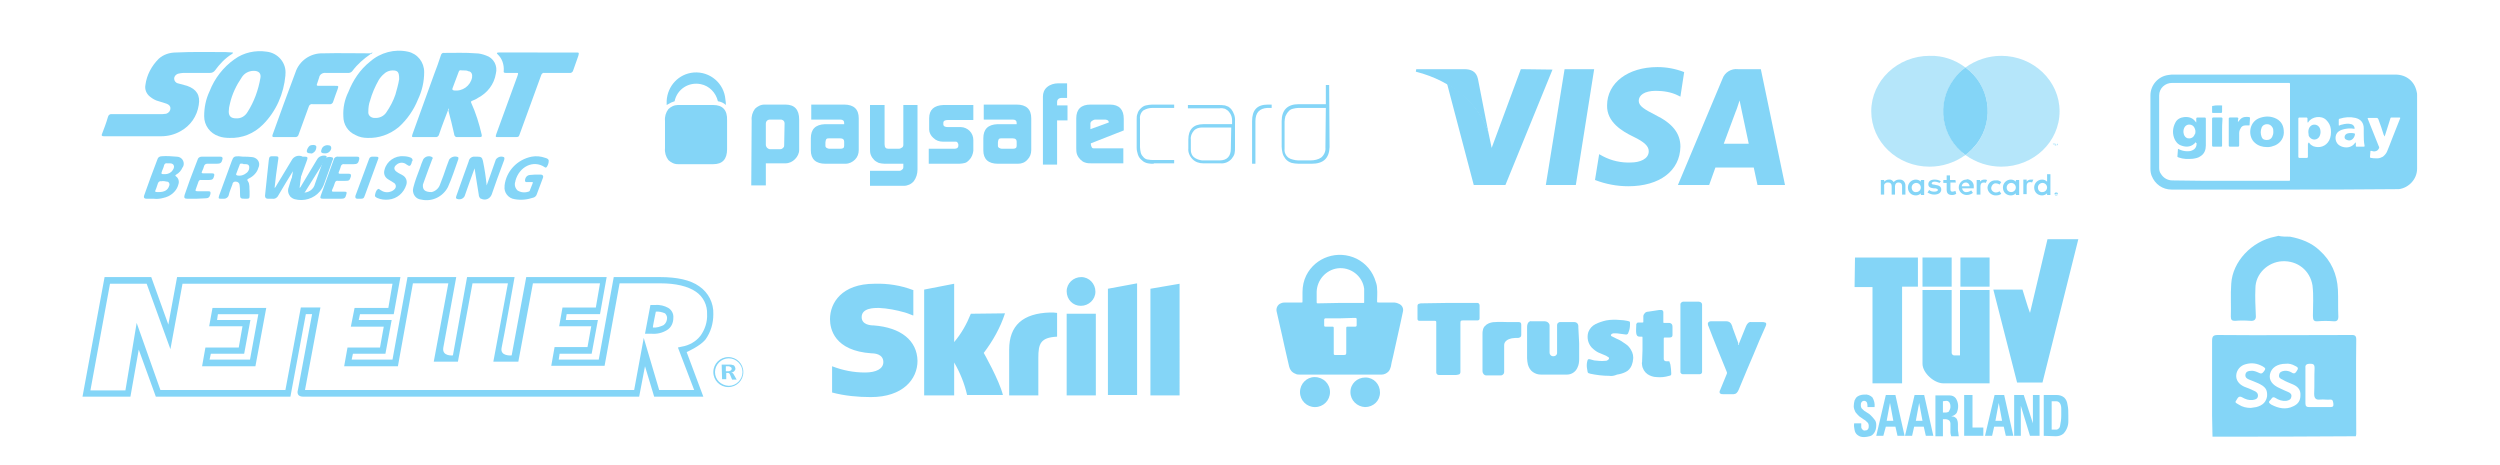 <?xml version="1.0" encoding="utf-8"?>
<!-- Generator: Adobe Illustrator 24.0.0, SVG Export Plug-In . SVG Version: 6.00 Build 0)  -->
<svg version="1.1" id="Providers" xmlns="http://www.w3.org/2000/svg" xmlns:xlink="http://www.w3.org/1999/xlink" x="0px" y="0px"
	 viewBox="0 0 600 111.6" style="enable-background:new 0 0 600 111.6;" xml:space="preserve">
<style type="text/css">
	.st0{fill:#84D5F7;}
	.st1{opacity:0.6;}
	.st2{fill-rule:evenodd;clip-rule:evenodd;fill:#84D5F7;}
</style>
<title>payment_de</title>
<g>
	<g id="g4158">
		<polygon id="polygon9" class="st0" points="378.2,44.4 371,44.4 375.5,16.6 382.6,16.6 		"/>
		<path id="path11" class="st0" d="M404.2,17.3c-2.1-0.8-4.2-1.2-6.4-1.2c-7.1,0-12.1,3.8-12.1,9.2c-0.1,4,3.6,6.2,6.3,7.5
			s3.7,2.3,3.7,3.5c0,1.9-2.2,2.7-4.3,2.7c-2.3,0.1-4.6-0.4-6.7-1.5l-0.9-0.5l-1,6.2c2.6,1,5.3,1.5,8,1.5c7.5,0,12.4-3.7,12.5-9.5
			c0-3.2-1.9-5.6-6-7.6c-2.5-1.3-4-2.1-4-3.4s1.3-2.4,4.1-2.4c1.8,0,3.7,0.3,5.3,1.1l0.6,0.3L404.2,17.3L404.2,17.3z"/>
		<path id="path13" class="st0" d="M413.7,34.5l2.9-7.8c0,0.1,0.6-1.6,0.9-2.6l0.5,2.4c0,0,1.4,6.6,1.7,8H413.7z M422.6,16.6h-5.5
			c-1.6-0.2-3.2,0.8-3.7,2.3l-10.7,25.5h7.5c0,0,1.2-3.4,1.5-4.2h9.2c0.2,1,0.9,4.2,0.9,4.2h6.6L422.6,16.6L422.6,16.6z"/>
		<path id="path15" class="st0" d="M365,16.6l-7,18.9l-0.8-3.8c-1.3-4.4-5.4-9.3-9.9-11.6l6.4,24.3h7.6l11.3-27.7L365,16.6z"/>
		<path id="path17" class="st0" d="M351.4,16.6h-11.5l-0.1,0.6c9,2.3,15,7.9,17.4,14.5l-2.5-12.8C354.3,17.1,353,16.6,351.4,16.6z"
			/>
	</g>
	<path class="st0" d="M55.9,12.6c0,0.2-0.2,0.4-0.3,0.4c-1.6,1-2.9,2.4-4,3.9c-0.3,0.4-0.7,0.6-1.2,0.6c-2.2,0-4.3,0-6.4,0
		c-0.4,0-0.8,0.1-1.3,0.2c-0.5,0.2-0.9,0.6-0.9,1.2c0,0.5,0.4,1,0.9,1.1c0.7,0.2,1.4,0.4,2.2,0.6c2.3,0.8,3.2,2.3,2.8,4.6
		c-0.4,2.7-2,5-4.4,6.3c-1.4,0.8-3,1.2-4.6,1.2c-4.6,0-9.2,0-13.8,0c-0.5,0-0.6-0.2-0.4-0.6c0.5-1.3,1-2.6,1.4-4
		c0.1-0.5,0.5-0.8,1-0.7c3.8,0,7.5,0,11.3,0c0.6,0,1.1,0,1.7-0.1c0.6-0.2,1-0.7,1-1.3c0-0.6-0.4-0.9-0.9-1.1s-1.3-0.4-1.9-0.6
		c-0.8-0.2-1.5-0.6-2.1-1.1c-0.9-0.7-1.3-1.8-1.1-2.8c0.3-2.4,1.5-4.6,3.2-6.3c1.1-1,2.6-1.5,4.1-1.5c4-0.2,8-0.1,11.9-0.1
		L55.9,12.6z"/>
	<path class="st0" d="M107.7,26c-0.8,2.1-1.6,4.1-2.3,6.2c-0.1,0.5-0.5,0.8-1,0.7l0,0c-1.6,0-3.2,0-4.9,0c-0.7,0-0.7,0-0.5-0.7
		c1.7-4.8,3.5-9.6,5.2-14.4c0.6-1.5,1.1-3,1.6-4.5c0.1-0.4,0.4-0.7,0.8-0.6c2.5,0,5.1-0.1,7.6,0.1c0.8,0,1.6,0.2,2.4,0.5
		c1.9,0.6,2.9,2.5,2.4,4.4c-0.4,2.5-2,4.6-4.3,5.8c-0.4,0.3-0.9,0.5-1.4,0.7c-0.3,0.1-0.3,0.3-0.2,0.5c1.1,2.4,1.9,5,2.5,7.6
		c0.1,0.5,0,0.6-0.5,0.6c-1.8,0-3.6,0-5.3,0c-0.4,0.1-0.7-0.2-0.8-0.6c0,0,0,0,0-0.1c-0.4-1.9-0.9-3.8-1.4-5.7
		C107.8,26.3,107.8,26.2,107.7,26z M111.2,16.9c-0.3,0.1-0.9-0.3-1.1,0.3c-0.5,1.3-1,2.6-1.5,4c-0.1,0.3,0,0.4,0.3,0.5
		c2.1,0.3,4-1.1,4.4-3.1c0-0.1,0-0.1,0-0.2c0.1-0.6-0.2-1.2-0.8-1.3c0,0,0,0-0.1,0C112.1,16.9,111.7,16.9,111.2,16.9L111.2,16.9z"/>
	<path class="st0" d="M55.1,33.1c-0.9,0-1.8-0.1-2.6-0.4C50.4,32,49,30.1,49,27.9c0-2.1,0.4-4.1,1.3-6c1.2-3.1,3.3-5.8,6-7.7
		c2.2-1.6,5-2.2,7.7-1.8c2.7,0.3,4.8,2.7,4.5,5.5c0,0.1,0,0.1,0,0.2c-0.4,4.4-2.2,8.6-5.4,11.8C60.9,32.1,58.1,33.2,55.1,33.1z
		 M60.9,17c-1.2,0-2.3,0.6-2.9,1.6c-1.3,1.9-2.3,4-2.8,6.2c-0.2,0.7-0.3,1.4-0.3,2c0,1.1,0.6,1.6,1.7,1.6c1.2,0.1,2.2-0.5,2.8-1.5
		c1.6-2.5,2.6-5.3,3.1-8.2C62.7,17.6,62.1,17,60.9,17z"/>
	<path class="st0" d="M88.2,33.1c-1,0-2-0.2-2.9-0.7c-1.8-0.8-2.9-2.5-2.9-4.5c-0.1-2,0.3-4,1.2-5.8c1.1-2.8,2.8-5.4,5.2-7.3
		c2.5-2.2,5.9-3.1,9.1-2.4c2.3,0.5,3.9,2.5,3.9,4.9c0,2.3-0.5,4.5-1.5,6.6c-1,2.5-2.6,4.8-4.6,6.6C93.5,32.3,90.9,33.2,88.2,33.1z
		 M95.8,19c0-1.7-0.3-2.1-1.6-2.1c-0.7,0-1.5,0.3-2,0.8c-0.5,0.4-1,1-1.3,1.5c-0.9,1.6-1.6,3.2-2.1,5c-0.3,0.8-0.4,1.7-0.4,2.6
		c-0.1,0.8,0.5,1.4,1.3,1.5c0.1,0,0.1,0,0.2,0c1.1,0.1,2.2-0.4,2.8-1.3c0.9-1.3,1.7-2.8,2.2-4.3C95.2,21.6,95.6,20.3,95.8,19z"/>
	<path class="st0" d="M89.4,12.6c-0.1,0.3-0.3,0.3-0.5,0.4c-1.6,1.1-3.1,2.4-4.3,4c-0.2,0.3-0.6,0.5-0.9,0.5c-1.8,0-3.7,0-5.5,0
		c-0.8-0.1-1.5,0.4-1.6,1.1l0,0l-0.5,1.5c-0.2,0.4,0,0.5,0.3,0.5c1.3,0,2.7,0,4,0c0.9,0,0.9,0,0.6,0.9s-0.7,1.8-1,2.8
		c-0.1,0.5-0.5,0.8-1,0.7c-1.3,0-2.7,0-4,0c-0.4-0.1-0.8,0.2-0.9,0.6c-0.8,2.2-1.6,4.4-2.4,6.6c-0.1,0.5-0.5,0.8-1,0.7
		c-1.6,0-3.3,0-4.9,0c-0.4,0-0.5-0.1-0.4-0.5c1.8-5,3.6-10,5.5-15c0.9-2.8,3.6-4.7,6.6-4.6c3.8-0.1,7.7,0,11.5,0
		C89.2,12.6,89.3,12.6,89.4,12.6z"/>
	<path class="st0" d="M129,12.6h9.2c0.8,0,0.8,0,0.6,0.8c-0.4,1.1-0.8,2.2-1.2,3.4c-0.1,0.5-0.5,0.8-1,0.7c-1.9,0-3.9,0-5.9,0
		c-0.4-0.1-0.7,0.2-0.8,0.5c-1.7,4.7-3.4,9.3-5.1,14c-0.3,0.9-0.3,0.9-1.3,0.9h-3.9c-0.7,0-0.7,0-0.5-0.7c1.7-4.7,3.4-9.3,5.1-14
		c0.2-0.7,0.3-0.7-0.4-0.7s-1.6,0-2.4,0c-0.4,0-0.6-0.1-0.5-0.5c0.1-1.5-0.4-3-1.5-4c-0.1-0.1-0.2-0.2-0.1-0.3s0.3-0.1,0.4-0.1
		L129,12.6L129,12.6z"/>
	<path class="st0" d="M70.3,41.1l-1.6,2.6c-0.6,1.1-1.3,2.1-1.9,3.2c-0.2,0.5-0.8,0.9-1.4,0.8c-0.4,0-0.7,0-1.1,0
		c-0.4,0-0.7-0.2-0.7-0.7l0.6-5.7c0.1-0.9,0.2-1.8,0.3-2.8s0.3-1,1.1-1c1.4,0,1.3,0,1.1,1.3c-0.3,2.1-0.6,4.2-0.8,6.3
		c0.2-0.1,0.3-0.3,0.4-0.5l3.8-6.3c0.5-0.8,1.5-1.1,2.3-0.8c0.3,0.1,0.3,0.4,0.3,0.7c-0.1,1.2-0.3,2.4-0.4,3.6S72,44,71.9,45.1
		c0.2-0.1,0.3-0.3,0.4-0.5l3.9-6.5c0.4-0.6,1.3-0.9,2-0.7c0.3,0.1,0.2,0.3,0.1,0.5c-0.3,0.5-0.5,0.9-0.8,1.3c-1.5,2.4-3,4.8-4.5,7.2
		c-0.4,0.7-1.1,1.1-1.9,1c-1.3-0.1-1.6,0.1-1.4-1.4C69.9,44.7,70,43,70.3,41.1z"/>
	<path class="st0" d="M113.9,40.4l-1.2,3.3c-0.4,1.1-0.8,2.3-1.2,3.4c-0.4,0.7-1.2,0.9-1.9,0.6c-0.3-0.2-0.1-0.4-0.1-0.6l1.7-4.8
		c0.4-1.2,0.9-2.4,1.3-3.6c0.1-0.7,0.8-1.2,1.5-1.1h0.6c0.9,0,1.1,0.2,1.3,1c0.4,1.9,0.7,3.9,0.9,5.9c0.6-1.6,1.1-3.1,1.6-4.5
		c0.2-0.6,0.4-1.2,0.6-1.7c0.4-0.6,1.2-0.9,1.9-0.6c0.3,0.2,0.1,0.5,0.1,0.7c-0.6,1.5-1.1,3.1-1.7,4.6c-0.4,1.2-0.9,2.5-1.3,3.7
		c-0.4,1-1.5,1.5-2.5,1h-0.1c-0.3-0.2-0.5-0.6-0.5-1C114.6,44.6,114.2,42.6,113.9,40.4z"/>
	<path class="st0" d="M36.9,47.7c-0.7,0-1.2,0-1.7,0s-0.8-0.2-0.6-0.8c1-2.9,2.1-5.8,3.2-8.7c0.1-0.4,0.5-0.7,1-0.7
		c1.2-0.1,2.4,0,3.6,0.1c0.9,0,1.7,0.7,1.7,1.7c0,0.3-0.1,0.7-0.3,0.9c-0.3,0.7-0.8,1.3-1.5,1.7c-0.2,0.1-0.3,0.2-0.1,0.4
		c0.6,0.4,0.9,1.2,0.6,2c-0.3,1.2-1.2,2.2-2.4,2.8c-0.4,0.2-0.8,0.3-1.2,0.4C38.5,47.7,37.7,47.8,36.9,47.7z M38.1,46.1
		c1.4,0,2.2-0.5,2.5-1.5c0.2-0.4,0-0.9-0.4-1h-0.1c-0.5-0.1-0.9-0.2-1.4-0.1c-0.4-0.1-0.7,0.2-0.8,0.5c-0.1,0.4-0.3,0.8-0.4,1.2
		C37.1,46.1,37.1,46.1,38.1,46.1z M39.6,41.8c0.7,0,1.4-0.3,1.8-0.9c0.2-0.3,0.5-0.7,0.3-1.2s-0.7-0.5-1.1-0.5h-0.5
		c-0.3-0.1-0.6,0.1-0.7,0.4l0,0c-0.1,0.5-0.3,0.9-0.5,1.4C38.6,41.8,38.7,41.8,39.6,41.8z"/>
	<path class="st0" d="M128.4,41.9c0.5,0,1,0,1.4,0c0.4,0,0.7,0.3,0.5,0.8c-0.5,1.3-1,2.7-1.5,4c-0.1,0.3-0.4,0.6-0.7,0.7
		c-1.5,0.5-3,0.7-4.6,0.4c-1.5-0.2-2.6-1.6-2.4-3.1c0-0.1,0-0.1,0-0.2c0.4-3.4,3-6.2,6.5-6.9c1.1-0.2,2.2-0.1,3.3,0.3
		c0.4,0.1,0.8,0.3,0.8,0.7c0,0.5-0.2,1.1-0.5,1.5c-0.2,0.2-0.4,0.1-0.5,0c-2.7-1.8-6.1-0.1-7,3.3v0.1c-0.3,0.8-0.1,1.6,0.5,2.2
		c0.8,0.5,1.7,0.6,2.6,0.3c0.2,0,0.4-0.2,0.4-0.4c0.2-0.5,0.4-1,0.6-1.5s0-0.4-0.3-0.4s-0.7,0-1.1,0c-0.2,0-0.3,0-0.4-0.3
		c0-0.7,0.4-1.3,1.1-1.4L128.4,41.9z"/>
	<path class="st0" d="M58.3,37.6c0.7,0,1.5,0,2.2,0.1c1,0.1,1.8,0.9,1.7,1.9c0,0.2-0.1,0.5-0.2,0.7c-0.3,1.1-1.2,2-2.2,2.5
		c-0.4,0.2-0.6,0.3-0.3,0.7c0.5,0.7,0.3,1.6,0.4,2.4c0,0.3,0,0.7,0,1c0,0.7-0.1,0.8-0.8,0.8c-1.5,0-1.5,0-1.5-1.5
		c0-0.6,0-1.2-0.1-1.8c0-0.4-0.4-0.8-0.8-0.8c-0.4-0.1-0.8,0.1-0.9,0.5c0,0,0,0,0,0.1c-0.3,0.9-0.7,1.7-0.9,2.6
		c-0.1,0.5-0.6,0.9-1.1,0.9h-0.1h-0.6c-0.7,0-0.7-0.1-0.5-0.8l3-8.2c0.4-1.1,0.6-1.2,1.7-1.2L58.3,37.6z M58.3,39.3
		c-0.3,0-0.7-0.2-0.8,0.3c-0.3,0.7-0.5,1.4-0.8,2.1c-0.1,0.2,0,0.3,0.2,0.4c0.9,0.2,1.7-0.1,2.4-0.7c0.4-0.4,0.6-0.9,0.5-1.5
		c-0.2-0.6-0.8-0.5-1.3-0.5L58.3,39.3z"/>
	<path class="st0" d="M72.9,37.6h0.3c0.6,0,0.7,0.2,0.5,0.8c-0.6,1.6-1.2,3.3-1.8,4.9c-0.3,0.6-0.4,1.2-0.4,1.8
		c-0.1,0.5,0.3,1,0.9,1.1h0.1c1.4,0.2,2.8-0.7,3.1-2.1c0.5-1.3,0.9-2.6,1.4-3.9c0.2-0.6,0.4-1.2,0.7-1.8c0.4-0.7,1.3-0.9,2.1-0.6
		c0.3,0.2,0.1,0.5,0,0.7c-0.7,1.9-1.3,3.8-2,5.6c-0.2,0.6-0.6,1.3-1,1.8c-1.5,1.8-3.9,2.5-6.1,1.9c-1.1-0.3-1.8-1.5-1.5-2.6
		c0-0.1,0.1-0.2,0.1-0.3c0.4-1.5,1-2.9,1.5-4.3c0.2-0.6,0.5-1.3,0.7-1.9C71.8,37.6,71.9,37.6,72.9,37.6z"/>
	<path class="st0" d="M103.6,46.1c0.9-0.2,1.7-0.9,2-1.8c0.6-1.5,1.1-2.9,1.6-4.4c0.2-0.5,0.4-1.1,0.6-1.6c0.5-0.7,1.4-0.9,2.1-0.6
		c0.2,0.1,0.1,0.3,0.1,0.5c-0.8,2.2-1.5,4.5-2.5,6.7c-1.2,2.3-3.8,3.6-6.4,3c-1.2-0.1-2-1.1-2-2.3c0-0.2,0.1-0.4,0.1-0.6
		c0.4-1.6,1-3.1,1.6-4.7c0.2-0.7,0.5-1.4,0.8-2.1c0.5-0.7,1.4-0.9,2.1-0.5c0.3,0.2,0.1,0.4,0,0.6c-0.6,1.5-1.1,3-1.7,4.6
		c-0.2,0.5-0.3,0.9-0.5,1.4C101.4,45.5,101.9,46.1,103.6,46.1z"/>
	<path class="st0" d="M79.9,47.7c-0.8,0-1.5,0-2.3,0s-0.8-0.2-0.6-0.8c1-2.9,2.1-5.7,3.1-8.6c0.1-0.5,0.6-0.8,1.1-0.7h4.5
		c0.5,0,0.6,0.2,0.5,0.7c-0.2,0.9-0.5,1.1-1.3,1.1s-1.6,0-2.3,0c-0.4-0.1-0.7,0.2-0.8,0.5c-0.1,0.5-0.3,0.9-0.5,1.4
		c-0.1,0.3,0,0.4,0.3,0.4h2.1c0.5,0,0.6,0.2,0.5,0.7c-0.3,0.9-0.4,1-1.3,1c-0.6,0-1.2,0-1.8,0c-0.3-0.1-0.6,0.1-0.7,0.4
		c-0.2,0.6-0.4,1.2-0.7,1.8c-0.1,0.3,0,0.4,0.3,0.4h2.6c0.6,0,0.7,0.1,0.5,0.7c-0.2,0.8-0.4,1-1.3,1L79.9,47.7z"/>
	<path class="st0" d="M47.1,47.7H45c-0.7,0-0.9-0.2-0.7-0.9c0.8-2.4,1.7-4.8,2.6-7.1c0.2-0.4,0.3-0.9,0.5-1.3c0.1-0.5,0.5-0.8,1-0.8
		h4.5c0.4,0,0.6,0.2,0.5,0.6c-0.2,0.9-0.5,1.1-1.4,1.1h-2.3c-0.3,0-0.6,0.2-0.7,0.5c-0.1,0.4-0.3,0.9-0.5,1.3s-0.1,0.5,0.3,0.5
		c0.7,0,1.4,0,2.1,0c0.5,0,0.6,0.2,0.5,0.6c-0.2,0.8-0.4,1-1.3,1c-0.6,0-1.2,0-1.8,0c-0.3-0.1-0.6,0.1-0.7,0.5
		c-0.2,0.6-0.4,1.2-0.6,1.7c-0.2,0.4,0,0.5,0.4,0.5c0.9,0,1.7,0,2.6,0c0.5,0,0.6,0.2,0.5,0.7c-0.2,0.8-0.5,1-1.3,1L47.1,47.7z"/>
	<path class="st0" d="M96.9,37.5c0.5,0,1.1,0.1,1.6,0.3c0.3,0.1,0.6,0.4,0.5,0.8c0,0,0,0.1-0.1,0.1c-0.1,0.1-0.1,0.3-0.1,0.4
		c-0.3,0.8-0.5,0.9-1.2,0.4c-0.7-0.6-1.7-0.6-2.4,0c-0.8,0.6-0.7,1.3,0.1,1.8c0.4,0.3,0.9,0.5,1.4,0.8c0.8,0.5,1.1,1.4,0.8,2.3
		c-0.6,1.9-2.2,3.3-4.2,3.5c-0.9,0.1-1.9,0-2.8-0.4c-0.3-0.2-0.6-0.3-0.5-0.7s0.2-1.1,0.7-1.4c0.2-0.2,0.4,0.1,0.6,0.2
		c0.7,0.5,1.6,0.7,2.4,0.4c0.4-0.1,0.7-0.3,1-0.6c0.4-0.4,0.4-1,0-1.4c-0.1-0.1-0.2-0.1-0.3-0.2c-0.4-0.3-0.9-0.5-1.3-0.8
		c-0.8-0.5-1.1-1.4-0.8-2.3C92.8,38.7,94.8,37.3,96.9,37.5z"/>
	<path class="st0" d="M86.2,47.7h-0.4c-0.4,0-0.6-0.2-0.5-0.7c1.1-3,2.2-5.9,3.3-8.9c0.1-0.3,0.4-0.5,0.7-0.5c0.2,0,0.5,0,0.7,0
		c0.9,0,1,0.1,0.6,1c-1,2.8-2,5.5-3,8.2C87.3,47.7,87.2,47.7,86.2,47.7z"/>
	<path class="st0" d="M77.9,36.8c-0.8,0-1-0.3-0.7-1c0.2-0.7,1-1.1,1.8-0.9c0.3,0,0.5,0.3,0.5,0.6v0.1
		C79.4,36.3,78.7,36.9,77.9,36.8L77.9,36.8z"/>
	<path class="st0" d="M74.5,36.8c-0.9,0-1.1-0.4-0.6-1.3c0.1-0.2,0.3-0.4,0.4-0.5c0.5-0.3,1.4-0.3,1.6,0.1c0.1,0.6-0.2,1.3-0.8,1.6
		C75,36.8,74.8,36.9,74.5,36.8z"/>
	<path class="st0" d="M493.4,46.5L493.4,46.5L493.4,46.5l0.1,0.1l0,0l0,0L493.4,46.5L493.4,46.5z M493.5,46.4h0.1v0.1c0,0,0,0,0,0.1
		h-0.1l0.1,0.1h-0.1l-0.1-0.1l0,0v0.1h-0.1v-0.3L493.5,46.4z M493.5,46.9h0.1h0.1l0.1-0.1v-0.1v-0.1c0,0,0-0.1-0.1-0.1l-0.1-0.1
		h-0.1h-0.1c0,0-0.1,0-0.1,0.1c0,0,0,0-0.1,0.1v0.1v0.1c0,0,0,0.1,0.1,0.1h0.1C493.4,46.9,493.4,46.9,493.5,46.9 M493.5,46.2
		c0,0,0.1,0,0.2,0l0.1,0.1l0.1,0.1v0.1v0.1c0,0,0,0.1-0.1,0.1l-0.1,0.1h-0.2h-0.2l-0.1-0.1l-0.1-0.1v-0.1v-0.1c0,0,0-0.1,0.1-0.1
		l0.1-0.1C493.4,46.2,493.4,46.2,493.5,46.2 M458.8,45c0-0.6,0.5-1.1,1.1-1.1s1.1,0.5,1.1,1.1s-0.5,1.1-1.1,1.1
		C459.3,46.2,458.8,45.7,458.8,45C458.8,45.1,458.8,45,458.8,45 M461.8,45v-1.8H461v0.4c-0.3-0.3-0.7-0.5-1.2-0.5
		c-1,0-1.9,0.8-1.9,1.9s0.8,1.9,1.9,1.9c0.5,0,0.9-0.2,1.2-0.5v0.4h0.8V45z M489.1,45c0-0.6,0.5-1.1,1.1-1.1s1.1,0.5,1.1,1.1
		s-0.5,1.1-1.1,1.1C489.6,46.2,489.1,45.7,489.1,45C489.1,45.1,489.1,45,489.1,45 M492.1,45v-3.2h-0.8v1.8c-0.3-0.3-0.7-0.5-1.2-0.5
		c-1,0-1.9,0.8-1.9,1.9s0.8,1.9,1.9,1.9c0.4,0,0.9-0.2,1.2-0.5v0.4h0.8V45z M471.8,43.8c0.5,0,0.9,0.4,0.9,0.9l0,0h-1.9
		C470.9,44.1,471.3,43.8,471.8,43.8C471.9,43.8,471.9,43.8,471.8,43.8 M471.9,43.1c-1,0-1.8,0.9-1.8,1.9s0.9,1.8,1.9,1.8l0,0
		c0.6,0,1.1-0.2,1.5-0.5l-0.4-0.6c-0.3,0.2-0.7,0.4-1.1,0.4c-0.5,0.1-1-0.3-1.1-0.9h2.8c0-0.1,0-0.2,0-0.3c0.1-1-0.6-1.8-1.6-1.9
		C472,43.1,471.9,43.1,471.9,43.1 M481.6,45c0-0.6,0.5-1.1,1.1-1.1s1.1,0.5,1.1,1.1s-0.5,1.1-1.1,1.1S481.6,45.7,481.6,45L481.6,45
		 M484.6,45v-1.8h-0.8v0.4c-0.3-0.3-0.7-0.5-1.2-0.5c-1,0-1.9,0.8-1.9,1.9s0.8,1.9,1.9,1.9c0.5,0,0.9-0.2,1.2-0.5v0.4h0.8V45z
		 M477,45c0,1,0.8,1.8,1.8,1.9c0.1,0,0.1,0,0.2,0c0.5,0,1-0.1,1.3-0.4l-0.4-0.6c-0.3,0.2-0.6,0.3-1,0.3c-0.6-0.1-1.1-0.6-1-1.2
		c0.1-0.5,0.5-1,1-1c0.4,0,0.7,0.1,1,0.3l0.4-0.6c-0.4-0.3-0.8-0.5-1.3-0.4C478,43.2,477.1,43.9,477,45C477,44.9,477,44.9,477,45
		 M487.4,43.1c-0.4,0-0.8,0.2-1,0.5v-0.5h-0.8v3.5h0.8v-2c0-0.6,0.3-0.9,0.8-0.9c0.2,0,0.3,0,0.5,0.1l0.3-0.7
		C487.8,43.1,487.6,43.1,487.4,43.1 M465.8,43.5c-0.5-0.3-1-0.4-1.5-0.4c-0.9,0-1.5,0.4-1.5,1.1s0.5,0.9,1.3,1h0.4
		c0.4,0.1,0.6,0.2,0.6,0.4s-0.3,0.4-0.9,0.4c-0.4,0-0.9-0.1-1.2-0.4l-0.4,0.6c0.5,0.3,1,0.5,1.6,0.5c1.1,0,1.7-0.5,1.7-1.2
		s-0.5-1-1.3-1.1l-0.4-0.1c-0.4,0-0.6-0.1-0.6-0.3s0.3-0.4,0.7-0.4c0.4,0,0.8,0.1,1.2,0.3L465.8,43.5z M476.2,43.1
		c-0.4,0-0.8,0.2-1,0.5v-0.4h-0.8v3.5h0.9v-2c0-0.6,0.3-0.9,0.8-0.9c0.2,0,0.3,0,0.5,0.1l0.3-0.7C476.7,43.1,476.5,43.1,476.2,43.1
		 M469.3,43.2H468v-1.1h-0.8v1.1h-0.8v0.7h0.8v1.6c0,0.8,0.3,1.3,1.3,1.3c0.4,0,0.7-0.1,1-0.3l-0.2-0.7c-0.2,0.1-0.5,0.2-0.7,0.2
		c-0.4,0-0.5-0.2-0.5-0.6v-1.6h1.3L469.3,43.2L469.3,43.2z M457.3,46.7v-2.2c0-0.7-0.5-1.4-1.3-1.4c-0.1,0-0.1,0-0.2,0
		c-0.5,0-1,0.2-1.3,0.6c-0.3-0.4-0.7-0.7-1.2-0.6c-0.4,0-0.8,0.2-1.1,0.5v-0.4h-0.8v3.5h0.8v-2c-0.1-0.5,0.3-0.9,0.8-0.9
		c0.1,0,0.1,0,0.2,0c0.5,0,0.8,0.3,0.8,0.9v2h0.8v-2c0-0.5,0.3-0.9,0.8-0.9h0.1c0.5,0,0.8,0.3,0.8,0.9v2L457.3,46.7z"/>
	<path class="st0" d="M493.9,35v-0.5h-0.1l-0.2,0.4l-0.2-0.4h-0.1V35h0.1v-0.4l0.2,0.3h0.1l0.2-0.3V35L493.9,35z M493,35v-0.4h0.2
		v-0.1h-0.5v0.1h0.2L493,35L493,35z"/>
	<g class="st1">
		<path class="st0" d="M466.4,26.7c0-4.1,2-8,5.3-10.5c-2.5-1.9-5.5-2.9-8.6-2.8c-7.7,0-14,6-14,13.3s6.2,13.3,14,13.3
			c3.1,0,6.1-1,8.6-2.8C468.4,34.7,466.4,30.8,466.4,26.7"/>
	</g>
	<g class="st1">
		<path class="st0" d="M494.3,26.7c0,7.4-6.3,13.3-14,13.3c-3.1,0-6.1-1-8.6-2.8c5.8-4.2,7.1-12.4,2.8-18.2c-0.8-1.1-1.7-2-2.8-2.8
			c2.5-1.8,5.5-2.8,8.6-2.8C488,13.4,494.3,19.4,494.3,26.7"/>
	</g>
	<path class="st0" d="M471.7,37.2c-5.8-4.2-7.1-12.4-2.8-18.2c0.8-1.1,1.7-2,2.8-2.8c5.8,4.2,7.1,12.4,2.8,18.2
		C473.7,35.4,472.8,36.4,471.7,37.2z"/>
	<path id="path2491" class="st0" d="M188.3,29.6c0-0.5-0.3-0.8-0.8-0.9h-2.7c-0.6,0-1,0.4-1,1c0,0,0,0,0,0.1v4.9
		c0,0.6,0.4,1,0.9,1.1h0.1h2.5c0.2,0,0.5-0.1,0.6-0.3c0.2-0.1,0.3-0.3,0.3-0.6L188.3,29.6z M180.4,28.9c-0.1-1,0.2-2,0.8-2.8
		c0.3-0.3,0.6-0.5,1-0.7s0.8-0.3,1.3-0.3h5c2.2,0,3.3,1.2,3.3,3.6V36c0,0.8-0.4,1.6-1,2.2c-0.6,0.6-1.4,1-2.3,1h-4.7v5.3h-3.5
		L180.4,28.9"/>
	<path id="path2493" class="st0" d="M198.1,35c0,0.2,0.1,0.4,0.3,0.5s0.4,0.2,0.6,0.2h2.7c0.6,0,0.9-0.2,0.9-0.7v-1
		c0-0.5-0.3-0.8-1-0.8H199c-0.3,0-0.5,0-0.7,0.2c-0.1,0.2-0.2,0.5-0.2,0.8V35z M202.6,29.5c0-0.5-0.3-0.8-0.9-0.8h-7v-3.6h7.9
		c2.3,0,3.5,1.1,3.5,3.3V36c0,0.9-0.3,1.7-0.9,2.3c-0.6,0.6-1.4,1-2.3,1h-4.8c-2.3,0-3.5-1.1-3.5-3.2v-2.9c0-2.2,1.1-3.3,3.4-3.4
		h4.6V29.5"/>
	<path id="path2495" class="st0" d="M215.8,41c0.3,0,0.5-0.1,0.7-0.3c0.2-0.1,0.3-0.3,0.3-0.6v-0.8h-4.5c-0.5,0-0.9-0.1-1.4-0.2
		c-0.4-0.2-0.8-0.4-1.1-0.7s-0.6-0.7-0.8-1.2s-0.2-0.9-0.2-1.4V25.2h3.5v9.4c0,0.8,0.3,1.1,0.9,1.1h2.5c0.3,0,0.5-0.1,0.8-0.3
		c0.2-0.1,0.3-0.4,0.3-0.6v-9.6h3.4v15.5c0,1-0.3,2-0.9,2.8c-0.6,0.7-1.5,1.1-2.4,1.1h-8.1V41H215.8"/>
	<path id="path2497" class="st0" d="M222.9,35.7h6.2c0.6,0,0.9-0.3,0.9-0.7v-0.3c0-0.1,0-0.2-0.1-0.3c-0.1-0.3-0.3-0.4-0.5-0.4h-3.1
		c-0.9,0-1.7-0.3-2.3-0.9c-0.6-0.5-1-1.3-1-2v-2.7c0-2.1,1.2-3.1,3.4-3.2h7.2v3.6h-6.1c-0.7,0-1.1,0.2-1.1,0.7v0.3
		c0,0.5,0.4,0.7,1.1,0.7h3.1c0.8,0,1.6,0.4,2.1,0.9c0.6,0.6,0.9,1.4,0.9,2.2v2.6c-0.1,0.8-0.4,1.6-1,2.2c-0.3,0.3-0.6,0.6-1,0.7
		c-0.4,0.1-0.9,0.2-1.4,0.2h-7.3L222.9,35.7"/>
	<path id="path2499" class="st0" d="M239.5,35c0,0.2,0.1,0.4,0.3,0.5s0.4,0.2,0.6,0.2h2.7c0.6,0,0.9-0.2,0.9-0.7v-1
		c0-0.5-0.3-0.8-1-0.8h-2.6c-0.3,0-0.5,0-0.7,0.2c-0.1,0.2-0.2,0.5-0.2,0.8V35z M244,29.5c0-0.5-0.3-0.8-0.9-0.8h-7v-3.6h7.9
		c2.3,0,3.5,1.1,3.5,3.3V36c0,0.9-0.3,1.7-0.9,2.3c-0.6,0.7-1.4,1-2.3,1h-4.8c-2.3,0-3.5-1.1-3.5-3.2v-2.9c0-2.2,1.1-3.3,3.4-3.4
		h4.6V29.5"/>
	<path id="path2501" class="st0" d="M250.3,23.2c0-0.9,0.3-1.7,1-2.3c0.7-0.6,1.7-0.9,2.6-0.9h2.2v3.5h-1.3c-0.7,0-1.1,0.4-1.1,1
		v0.8h2.5v3.6h-2.5v10.6h-3.4V23.2"/>
	<path id="path2503" class="st0" d="M266.1,29.4L266.1,29.4c0-0.3-0.1-0.4-0.2-0.5c-0.2-0.1-0.4-0.2-0.6-0.2h-2.4
		c-0.3,0-0.5,0.1-0.8,0.3c-0.2,0.1-0.4,0.4-0.4,0.6V31L266.1,29.4z M261.8,34.4v0.2c0,0.2,0.1,0.5,0.2,0.7s0.2,0.3,0.5,0.3h7.1v3.6
		H262c-0.5,0-1.1,0-1.6-0.2c-0.4-0.1-0.8-0.4-1.1-0.7c-0.3-0.3-0.6-0.7-0.8-1.2c-0.2-0.5-0.2-1.1-0.2-1.6v-7.1
		c0-2.2,1.2-3.3,3.4-3.3h4.7c2.2,0,3.3,1.2,3.3,3.4v2.8L261.8,34.4"/>
	<path id="path2505" class="st0" d="M276.9,39.3c-0.5,0-1,0-1.4-0.1c-0.5-0.1-1-0.3-1.4-0.7c-0.5-0.4-0.8-0.8-1-1.4
		c-0.2-0.6-0.3-1.1-0.3-1.7v-6.7c0-0.5,0-1,0.2-1.4c0.1-0.5,0.4-0.9,0.7-1.2c0.4-0.4,0.8-0.7,1.3-0.8c0.5-0.1,1-0.2,1.5-0.2h5.3v0.8
		h-5.2c-0.8,0-1.5,0.2-2.2,0.6c-0.6,0.5-0.9,1.3-0.8,2.1v6.7c0,0.5,0.1,0.9,0.2,1.4c0.1,0.4,0.4,0.8,0.7,1.1
		c0.3,0.3,0.7,0.5,1.1,0.5c0.4,0.1,0.8,0.1,1.2,0.1h5v0.8h-4.9"/>
	<path id="path2507" class="st0" d="M295.5,30.6h-7c-0.7,0-1.5,0.2-2,0.8c-0.5,0.6-0.8,1.3-0.7,2.1v2.1c0,0.4,0,0.8,0.1,1.1
		c0.1,0.4,0.3,0.7,0.6,1c0.6,0.5,1.3,0.7,2,0.8h4.2c1.8,0,2.7-1,2.7-2.8L295.5,30.6z M296.4,35.4c0,0.5,0,1-0.1,1.4
		c-0.1,0.5-0.4,0.9-0.7,1.3c-0.7,0.8-1.7,1.2-2.7,1.1h-4.1c-1,0-1.9-0.3-2.6-1s-1.1-1.7-1-2.6v-2.1c0-2.4,1.2-3.7,3.6-3.7h6.9v-0.9
		c0-0.7-0.2-1.4-0.7-2c-0.2-0.3-0.6-0.6-1-0.8c-0.4-0.1-0.9-0.2-1.3-0.1h-7.6v-0.8h7.1c0.6,0,1.2,0,1.8,0.1c0.3,0.1,0.5,0.2,0.8,0.3
		c0.3,0.2,0.5,0.4,0.7,0.6c0.6,0.8,1,1.8,0.9,2.9V35.4"/>
	<path id="path2509" class="st0" d="M304.2,25.9c-1.9,0.1-2.9,1.1-2.9,3.2v10.2h-0.8V29.1c0-2.7,1.2-4,3.8-4h0.9v0.8H304.2"/>
	<path id="path2511" class="st0" d="M318.2,25.9h-6.6c-0.4,0-0.9,0.1-1.3,0.2c-0.5,0.1-0.9,0.4-1.1,0.7c-0.3,0.3-0.5,0.7-0.7,1.1
		c-0.1,0.4-0.2,0.9-0.2,1.3v6.5c-0.1,0.9,0.3,1.7,1,2.2c0.3,0.2,0.6,0.3,1,0.4c0.4,0.1,0.8,0.2,1.3,0.2h2.9c0.9,0,1.9-0.2,2.6-0.7
		c0.7-0.6,1.1-1.5,1-2.4L318.2,25.9z M319.1,35.3c-0.1,2.7-1.5,4-4.3,4h-3.1c-0.6,0-1.2-0.1-1.7-0.2c-0.6-0.2-1.1-0.5-1.5-1
		c-0.3-0.4-0.6-0.9-0.7-1.4s-0.2-1-0.2-1.5v-6.1c0-2.7,1.4-4.1,4.1-4.1h6.5v-4.6h0.8L319.1,35.3"/>
	<path id="path2513" class="st0" d="M161.1,24.6c0.3-0.1,0.5-0.2,0.8-0.3c0.6-2.9,3.4-4.7,6.3-4.1c2,0.4,3.6,2,4.1,4.1
		c0.7,0.1,1.4,0.4,1.9,0.9c0-0.4,0-0.9-0.1-1.3c-0.3-3.9-3.7-6.8-7.6-6.5c-3.6,0.3-6.3,3.2-6.5,6.8c0,0.3,0,0.7,0,1
		C160.4,25,160.7,24.8,161.1,24.6"/>
	<path id="path2515" class="st0" d="M171.2,25.2h-8.5c-0.4,0-0.9,0.1-1.3,0.3c-0.4,0.2-0.7,0.4-1,0.7c-0.6,0.8-0.9,1.8-0.8,2.8v6.6
		c-0.1,1,0.2,2,0.8,2.8c0.3,0.3,0.6,0.5,1,0.7s0.8,0.3,1.3,0.3h8.5c2.2,0,3.3-1.2,3.3-3.6v-6.9C174.6,26.4,173.4,25.2,171.2,25.2"/>
	<g id="layer1">
		<g id="g3098">
			<path id="path3741" class="st0" d="M25.1,66.5l-5.3,28.7h11.5l2-11.3l4.1,11.3h32.3l3.7-19.8h1.5l-3.4,18.2c0,0-0.6,1.6,1.3,1.6
				h80.6l1.4-7.3l2.2,7.3h11.8l-4-10.7c0,0,3.2-1.4,4.5-3c1.3-1.8,1.9-3.9,1.9-6.1c0.1-2.7-1.2-5.2-3.4-6.7
				c-2.1-1.5-5.3-2.2-9.4-2.2h-11.1l-3.6,19.8h-9.6l0.2-1.4h7.7l1.5-8.1h-7.7l0.2-1.4h8l1.6-8.9h-19.3l-3.5,18.8
				c0,0-2.9,0.3-2.4-1.9s3.1-16.9,3.1-16.9h-11.4l-3.4,18.8c0,0-2.7,0.3-2.3-1.9s3.1-16.9,3.1-16.9H97.8l-3.6,19.8h-9.8l0.3-1.4h7.8
				l1.5-8.1h-7.9l0.3-1.4h8.1l1.6-8.9H42.5l-2.1,11.4l-4.1-11.4H25.1z M26.4,68.1h8.8l5.7,15.7l2.9-15.7h50.4l-1,5.8h-8.1l-0.9,4.5
				h7.9l-0.9,5h-7.8l-0.8,4.5h12.9L99.1,68h8.5l-3.5,18.8h5.8l3.5-18.8h8.5l-3.5,18.8h6l3.5-18.8H144l-1,5.8h-8l-0.8,4.5h7.7l-0.9,5
				h-7.9l-0.8,4.5h12.8l3.6-19.8h9.8c3.7,0,6.6,0.7,8.5,2c1.8,1.2,2.8,3.3,2.7,5.4c0.1,1.8-0.5,3.7-1.6,5.2
				c-1.1,1.4-2.7,2.3-4.5,2.6l-0.9,0.2l3.9,10.2h-8.4l-3.7-12.5l-2.3,12.5h-79l3.7-19.8h-4.7l-3.7,19.8h-30l-5.7-16.1l-2.7,16.2
				h-8.4L26.4,68.1z M51,73.9l-0.8,4.4h8l-0.9,5.1h-8l-0.8,4.5h12.8l2.6-14H51z M52.3,75.4H62l-2,10.9h-9.7l0.3-1.4h8l1.5-8.1h-8
				L52.3,75.4z"/>
			<path id="path3745" class="st0" d="M161.6,76.3c0.1-1-0.4-1.9-1.2-2.4c-0.9-0.5-2-0.8-3.1-0.7h-1.2l-1.3,6.9h1.6
				c1.3,0.1,2.6-0.2,3.7-0.9C161.1,78.6,161.6,77.5,161.6,76.3 M159.3,78c-0.8,0.4-1.7,0.7-2.6,0.6c-0.1,0,0.7-3.8,0.7-3.8h-0.1
				c0.8-0.1,1.6,0.1,2.3,0.4c0.3,0.3,0.5,0.7,0.5,1.1C160.1,77,159.8,77.6,159.3,78"/>
			<path id="path3747" class="st0" d="M171.6,89.3c0-1.8,1.5-3.3,3.3-3.3s3.3,1.5,3.3,3.3s-1.5,3.3-3.3,3.3
				C173,92.5,171.6,91.1,171.6,89.3 M171.2,89.3c0,2,1.6,3.6,3.6,3.6s3.6-1.6,3.6-3.6s-1.6-3.6-3.6-3.6
				C172.8,85.7,171.2,87.3,171.2,89.3"/>
			<path id="path3749" class="st0" d="M174.2,89.1h0.3c0.1,0,0.2,0,0.4,0c0.1,0,0.2,0,0.3-0.1c0.1,0,0.2-0.1,0.3-0.2
				s0.1-0.2,0.1-0.3c0-0.1,0-0.2-0.1-0.3c-0.1-0.1-0.2-0.1-0.3-0.2c-0.1,0-0.2-0.1-0.3-0.1h-0.7V89.1z M173.2,87.5h1.9
				c0.2,0,0.5,0,0.7,0.1c0.2,0,0.4,0.1,0.5,0.3c0.1,0.2,0.2,0.4,0.2,0.6s-0.1,0.4-0.3,0.6s-0.5,0.3-0.7,0.3l0,0
				c0.1,0,0.2,0.1,0.3,0.1c0.1,0.1,0.1,0.1,0.2,0.2l0.8,1.4h-1.1l-0.5-1.2c0-0.1-0.1-0.2-0.2-0.3c-0.1-0.1-0.3-0.1-0.4-0.1h-0.3V91
				h-1L173.2,87.5z"/>
		</g>
	</g>
	<g id="Page-1">
		<g id="skrill-logo-web-1-rgb">
			<path id="Fill-1" class="st0" d="M259.4,73.4c1.9,0,3.5-1.5,3.5-3.4s-1.5-3.5-3.4-3.5S256,68,256,69.9l0,0
				C256,71.9,257.5,73.4,259.4,73.4L259.4,73.4z M233,75.3c-1,2.5-2.3,4.8-4,6.8v-14l-7.2,1.4v25.4h7.2V87c1.4,2.4,2.5,5.1,3.1,7.8
				h8.6c-0.9-3.6-4.6-10.1-4.6-10.1c2.2-2.9,4-6.1,5.1-9.5L233,75.3L233,75.3z M252,75c-6.5,0.2-9.8,3.1-9.8,8.9v11h7v-9
				c0-3.4,0.5-4.9,4.5-5.1v-5.7C253.2,75,252.6,75,252,75L252,75z M209.7,78.1c-0.9,0-2.9-0.2-2.9-2c0-2.2,3-2.2,4.1-2.2
				c2.1,0.1,4.2,0.5,6.3,1.1c0,0,1,0.3,1.9,0.7h0.1v-6.1h-0.1c-2.9-1.1-6-1.6-9.2-1.5c-7.9,0-10.7,4.6-10.7,8.5c0,2.3,1,7.6,10,8.2
				c0.8,0,2.8,0.2,2.8,2.1c0,1.6-1.7,2.5-4.4,2.5s-5.3-0.5-7.9-1.5v6.3c3,0.8,6.2,1.1,9.3,1.1c7.7,0,11.2-4.3,11.2-8.7
				C220.1,81.7,216.2,78.6,209.7,78.1L209.7,78.1z M256,94.9h7V75.3h-7V94.9z M276.1,69.3v25.6h7V68.1L276.1,69.3z M265.9,69.3
				l7-1.3v26.8h-7V69.3z"/>
		</g>
	</g>
	<path class="st0" d="M321.7,89.9h-9.8c-0.3,0-0.7,0-1-0.2c-0.8-0.3-1.3-0.9-1.5-1.7c-0.2-0.9-0.4-1.7-0.6-2.6
		c-0.4-1.6-0.7-3.2-1.1-4.9l-1.3-5.7c-0.2-0.8,0.2-1.7,1-2c0.4-0.2,0.8-0.2,1.2-0.2h3.8c0.2,0,0.2,0,0.2-0.3s0-0.7,0-1v-1.2
		c0-1.4,0.3-2.8,0.9-4c2.2-4.4,7.6-6.2,12.1-4c2.2,1.1,3.9,3.1,4.6,5.6c0.2,0.5,0.3,1.1,0.3,1.6c0.1,1,0,1.9,0,2.9
		c0,0.4,0,0.4,0.4,0.4h3.5c0.5,0,0.9,0.1,1.3,0.3c0.8,0.3,1.2,1.1,1,1.9c-0.2,0.9-0.4,1.8-0.6,2.8c-0.6,2.7-1.2,5.4-1.8,8.1
		c-0.2,0.8-0.4,1.6-0.5,2.3c-0.1,0.4-0.3,0.9-0.6,1.2c-0.4,0.4-1,0.7-1.6,0.7L321.7,89.9L321.7,89.9z M321.7,72.7h5.6
		c0.1,0,0.1-0.1,0.1-0.1l0,0c0-0.1,0-0.1,0-0.2v-2c0-0.4,0-0.7,0-1.1c-0.4-3.1-3.3-5.3-6.4-4.9c-2.8,0.4-4.9,2.8-5,5.6v2.4
		c0,0.4,0,0.4,0.4,0.4L321.7,72.7z M321.6,76.4h-3.5c-0.2,0-0.3,0.2-0.3,0.3l0,0v1.4c0,0.2,0.1,0.3,0.3,0.3h1.5c0.5,0,0.5,0,0.5,0.5
		v5.7c0,0.1,0,0.2,0,0.3c0,0.2,0.1,0.3,0.3,0.3h2.1c0.5,0,0.6-0.1,0.6-0.6v-5.9c0-0.2,0.1-0.3,0.3-0.3h0.8c0.3,0,0.7,0,1,0
		s0.4-0.1,0.4-0.4s0-0.5,0-0.8s0-0.4,0-0.6s-0.1-0.3-0.3-0.3c-0.1,0-0.2,0-0.4,0L321.6,76.4z"/>
	<path class="st0" d="M379,82.4c0,1.3,0,2.5,0,3.8c0,0.7-0.1,1.4-0.4,2c-0.4,1-1.4,1.7-2.5,1.7c-2.1,0-4.2,0-6.3,0
		c-0.7,0-1.3-0.2-1.9-0.6s-1-1.1-1.2-1.8c-0.1-0.5-0.2-1-0.2-1.5v-7.4c0-0.3,0-0.5,0.1-0.8c0.1-0.4,0.5-0.8,0.9-0.7h3.2
		c0.3,0,0.5,0.1,0.7,0.2c0.3,0.2,0.5,0.5,0.5,0.8V84c0,0.2,0,0.5,0,0.7c0,0.4,0.4,0.8,0.8,0.8c0,0,0,0,0.1,0c0.5,0,0.9-0.3,0.9-0.8
		l0,0c0-0.1,0-0.2,0-0.4c0-1.9,0-3.8,0-5.7c0-0.2,0-0.4,0-0.6c0-0.4,0.3-0.6,0.6-0.7h0.4h2.7c0.1,0,0.3,0,0.4,0c0.6,0,1,0.4,1,1
		c0,0.1,0,0.2,0,0.3L379,82.4z"/>
	<path class="st0" d="M347.6,72.7h6.4c0.2,0,0.4,0,0.6,0c0.3,0,0.5,0.3,0.5,0.6c0,1,0,2,0,3.1c0,0.3-0.1,0.4-0.4,0.5
		c-0.1,0-0.3,0-0.4,0h-3.2c-0.5,0-0.6,0.1-0.6,0.6V89c0,0.1,0,0.2,0,0.3c0,0.3-0.2,0.6-0.5,0.6c-0.3,0.1-0.5,0.1-0.8,0.1H346
		c-0.2,0-0.5,0-0.7,0c-0.3,0-0.6-0.3-0.6-0.6c0,0,0,0,0-0.1V77.6c0-0.1,0-0.2,0-0.3c0-0.2-0.1-0.3-0.3-0.3h-3.3c-0.1,0-0.3,0-0.5,0
		s-0.4-0.2-0.4-0.4c0-0.1,0-0.2,0-0.2v-3c0-0.3,0.2-0.5,0.4-0.5c0.2-0.1,0.4-0.1,0.6-0.1L347.6,72.7L347.6,72.7z"/>
	<path class="st0" d="M417.2,82.8c0.1,0,0.1-0.1,0.1-0.2c0.6-1.4,1.1-2.8,1.7-4.2c0.1-0.2,0.2-0.5,0.4-0.7c0.2-0.3,0.6-0.5,0.9-0.4
		h2.7c0.2,0,0.4,0,0.6,0.1c0.2,0,0.3,0.2,0.3,0.4c0,0.1-0.1,0.3-0.1,0.4l-1.5,3.4c-1,2.4-2,4.8-3,7.1l-2,4.8
		c-0.1,0.3-0.3,0.6-0.5,0.8c-0.2,0.2-0.5,0.3-0.7,0.3h-2.6c-0.2,0-0.4,0-0.5-0.1c-0.2,0-0.3-0.2-0.3-0.4c0-0.1,0-0.3,0.1-0.4
		l1.6-3.9c0.1-0.2,0.1-0.4,0-0.6c-1.5-3.7-3-7.3-4.4-11c-0.1-0.1-0.1-0.3-0.1-0.4c-0.1-0.2,0.1-0.5,0.3-0.6l0,0
		c0.2-0.1,0.4-0.1,0.7-0.1h3.4c0.6,0,1.1,0.3,1.3,0.9c0.1,0.2,0.2,0.4,0.2,0.6l1.4,3.8C417.1,82.6,417.1,82.7,417.2,82.8z"/>
	<path class="st0" d="M386.2,90.2c-1.5,0-3.1-0.2-4.5-0.5l-0.3-0.1c-0.2,0-0.4-0.2-0.4-0.5c0-0.2-0.1-0.4-0.1-0.6
		c-0.1-0.5-0.1-1.1,0-1.6c0-0.1,0.1-0.3,0.1-0.4c0.1-0.3,0.2-0.3,0.5-0.3c0.4,0.1,0.7,0.2,1.1,0.3c0.9,0.1,1.8,0.2,2.6,0.1
		c0.2,0,0.4,0,0.5-0.1c0.1,0,0.2-0.1,0.3-0.2c0.2-0.1,0.2-0.4,0.1-0.5l-0.1-0.1c-0.2-0.1-0.4-0.2-0.5-0.3c-0.6-0.3-1.3-0.5-1.9-0.8
		s-1.1-0.7-1.6-1.2c-0.9-1-1.2-2.4-0.8-3.7c0.3-0.8,0.9-1.5,1.7-1.9c0.8-0.4,1.7-0.7,2.6-0.9c1.1-0.2,2.2-0.2,3.3-0.1
		c0.6,0,1.1,0.1,1.7,0.2l0.4,0.1c0.2,0,0.3,0.2,0.3,0.3c0,0.2,0,0.3,0,0.5c0,0.6-0.1,1.2-0.3,1.7c-0.1,0.2-0.1,0.3-0.2,0.5
		c-0.1,0.1-0.3,0.2-0.4,0.2l-1.5-0.2c-0.5-0.1-0.9-0.1-1.4-0.1c-0.2,0-0.3,0-0.5,0.1c-0.1,0-0.2,0.2-0.3,0.3c0,0.1,0.1,0.3,0.2,0.3
		c0.4,0.2,0.8,0.4,1.2,0.6c0.8,0.3,1.5,0.8,2.2,1.3c0.5,0.3,0.9,0.8,1.2,1.3c0.5,0.8,0.7,1.7,0.5,2.6c0,0.4-0.2,0.8-0.3,1.2
		c-0.3,0.7-0.8,1.3-1.5,1.6c-0.6,0.3-1.3,0.5-2,0.6C387.4,90.2,386.8,90.3,386.2,90.2z"/>
	<path class="st0" d="M394.2,84v-2.8c0-0.1,0-0.1,0-0.2c0-0.2,0-0.2-0.2-0.2h-0.4c-0.6,0-0.8-0.2-0.9-0.8s0-1.2,0-1.9
		c0-0.1,0-0.2,0-0.3c0.1-0.2,0.2-0.4,0.5-0.4c0.2,0,0.4,0,0.5,0h0.5c0.2,0,0.2,0,0.2-0.2s0-0.5,0-0.7s0-0.4,0-0.6
		c0-0.3,0.2-0.6,0.4-0.8c0.2-0.2,0.5-0.3,0.8-0.3l2.6-0.4c0.2,0,0.4,0,0.6,0s0.3,0.2,0.4,0.4c0,0.1,0,0.2,0,0.3v2.2
		c0,0.2,0,0.2,0.2,0.2h1.2c0.3,0,0.6,0.2,0.7,0.4c0.1,0.2,0.1,0.4,0.1,0.7v1.7v0.1c0,0.4-0.2,0.6-0.7,0.6h-1.1c-0.2,0-0.3,0-0.3,0.3
		v4.8c0,0.3,0.1,0.5,0.5,0.6c0.2,0,0.4,0,0.6,0s0.3,0,0.3,0.2c0.1,0.2,0.1,0.4,0.2,0.6c0.1,0.7,0.2,1.4,0.2,2.1c0,0.4,0,0.5-0.5,0.6
		c-1,0.3-2,0.4-3,0.3c-0.8,0-1.6-0.3-2.2-0.7c-0.7-0.5-1.2-1.3-1.3-2.2c0-0.2-0.1-0.5,0-0.7L394.2,84z"/>
	<path class="st0" d="M408.5,81.1v7.8c0,0.1,0,0.3,0,0.4c0,0.3-0.3,0.5-0.5,0.5s-0.3,0-0.5,0h-3.1c-0.2,0-0.4,0-0.6,0
		s-0.4-0.2-0.5-0.4c0-0.2,0-0.4,0-0.6V73.4c0-0.1,0-0.3,0-0.4c0-0.3,0.3-0.5,0.6-0.6h3.6c0.2,0,0.4,0,0.6,0.1s0.4,0.3,0.4,0.6
		c0,0.1,0,0.2,0,0.3V81.1z"/>
	<path class="st0" d="M355.8,84.3v-4.2c0-0.3,0-0.6,0.1-0.9c0.1-0.7,0.7-1.3,1.4-1.6c0.5-0.2,1-0.3,1.5-0.3c1.1-0.1,2.2,0,3.2,0h2.5
		c0.4,0,0.6,0.2,0.6,0.6c0,0.8,0,1.7,0,2.5c0,0.4-0.2,0.6-0.7,0.7c-0.5,0-1.1,0-1.6,0.1c-0.4,0.1-0.8,0.2-1.2,0.5
		c-0.4,0.3-0.6,0.7-0.6,1.1c0,0.2,0,0.4,0,0.6v5c0,0.3,0,0.6,0,0.9c0,0.4-0.3,0.7-0.7,0.8h-0.4h-2.7c-0.2,0-0.3,0-0.5,0
		c-0.5,0-0.9-0.5-0.9-1c0-0.1,0-0.2,0-0.3L355.8,84.3z"/>
	<path class="st0" d="M324.1,94.1c0-2,1.6-3.5,3.6-3.5s3.5,1.6,3.5,3.6s-1.6,3.5-3.6,3.5l0,0C325.7,97.6,324.1,96.1,324.1,94.1
		L324.1,94.1z"/>
	<path class="st0" d="M319.2,94.1c0,2-1.6,3.6-3.6,3.6s-3.6-1.6-3.6-3.6s1.6-3.6,3.5-3.6l0,0C317.6,90.5,319.2,92.1,319.2,94.1
		C319.2,94,319.2,94.1,319.2,94.1z"/>
	<path id="path3594" class="st0" d="M491.4,57.4h7.4l-8.6,34.4h-6.1l-5.7-22.3h7c0.6,1.8,1.1,3.8,1.8,5.6L491.4,57.4"/>
	<path id="path3596" class="st0" d="M445.2,61.8h15.1v7h-3.8V92h-7.1V68.9h-4.3L445.2,61.8"/>
	<path id="path3598" class="st0" d="M461.4,68.8h7v-7h-7V68.8z"/>
	<path id="path3600" class="st0" d="M470.5,68.8h7v-7h-7V68.8z"/>
	<path id="path3602" class="st0" d="M461.4,69.6h7v15.1c0,0.3,0.3,0.6,0.6,0.6h1.4V69.6h7.1V92h-11.1c-2.2,0-5-2.5-5-4.7V69.6"/>
	<path id="path3604" class="st0" d="M450.3,102c0,0.7-0.1,1.3-0.5,1.9c-0.3,0.4-0.6,0.7-1.1,0.8c-0.4,0.1-0.9,0.2-1.3,0.2
		c-0.6,0-1.1-0.1-1.6-0.5c-0.4-0.3-0.6-0.7-0.7-1.2s-0.2-1.1-0.1-1.6h1.7c0,0.3,0,0.6,0,0.9c0,0.2,0.1,0.4,0.3,0.6
		c0.2,0.2,0.4,0.3,0.7,0.2c0.3,0,0.5-0.1,0.6-0.3c0.2-0.2,0.2-0.5,0.2-0.8s-0.1-0.7-0.4-0.9c-0.3-0.3-0.5-0.5-0.9-0.7
		c-0.3-0.2-0.7-0.5-1-0.7c-0.3-0.3-0.6-0.6-0.9-1c-0.2-0.4-0.4-0.9-0.4-1.4s0.1-1,0.2-1.4c0.2-0.4,0.4-0.8,0.8-1
		c0.5-0.3,1.1-0.4,1.6-0.4c0.7-0.1,1.4,0.2,1.9,0.7c0.4,0.7,0.6,1.5,0.5,2.3h-1.7c0-0.3,0-0.7-0.1-1s-0.4-0.5-0.7-0.5
		c-0.2,0-0.5,0.1-0.6,0.3c-0.2,0.2-0.2,0.5-0.2,0.8s0.1,0.7,0.4,0.9c0.3,0.3,0.5,0.5,0.9,0.7c0.3,0.2,0.7,0.4,1,0.7
		c0.3,0.3,0.6,0.6,0.9,1C450.2,101,450.3,101.5,450.3,102"/>
	<path id="path3606" class="st2" d="M452,104.6h-1.7l2.3-9.8h2.3l2.2,9.8h-1.7l-0.5-2.2h-2.3L452,104.6z M454.4,101l-0.8-4.3l0,0
		l-0.8,4.3H454.4"/>
	<path id="path3608" class="st2" d="M458.9,104.6h-1.7l2.3-9.8h2.3l2.2,9.8h-1.8l-0.5-2.2h-2.3L458.9,104.6z M461.4,101l-0.8-4.3
		l0,0l-0.8,4.3H461.4"/>
	<path id="path3610" class="st2" d="M466.3,96.3V99h0.8c0.2,0,0.4-0.1,0.6-0.2c0.1-0.2,0.2-0.4,0.3-0.6c0.1-0.2,0.1-0.4,0.1-0.7
		c0-0.4-0.1-0.7-0.3-1c-0.2-0.2-0.4-0.3-0.7-0.3L466.3,96.3L466.3,96.3z M466.3,100.6v4.1h-1.8v-9.8h3.4c0.6,0,1.1,0.2,1.5,0.7
		c0.7,1.1,0.7,2.4,0.2,3.5c-0.3,0.4-0.7,0.7-1.3,0.8l0,0c0.2,0,0.4,0.1,0.6,0.1c0.3,0.1,0.5,0.3,0.7,0.5c0.2,0.4,0.3,0.8,0.3,1.3
		c0,0.2,0,0.5,0,0.9s0,0.8,0.1,1.2c0,0.3,0.1,0.5,0.1,0.8h-1.8c-0.1-0.3-0.2-0.6-0.2-0.9s0-0.7,0-1s0-0.8,0-1.1
		c0-0.3-0.1-0.6-0.3-0.8c-0.3-0.2-0.6-0.3-1-0.3L466.3,100.6"/>
	<path id="path3612" class="st0" d="M476,104.6h-4.6v-9.8h2v7.8h2.6V104.6"/>
	<path id="path3614" class="st2" d="M478.1,104.6h-1.7l2.3-9.8h2.3l2.2,9.8h-1.8l-0.5-2.2h-2.3L478.1,104.6z M480.5,101l-0.8-4.3
		l0,0l-0.8,4.3H480.5"/>
	<path id="path3616" class="st0" d="M485,104.6h-1.6v-9.8h2.3l2.2,6.8l0,0v-6.8h1.6v9.8h-2.3l-2.2-7.2l0,0V104.6"/>
	<path id="path3618" class="st2" d="M492.4,96.3v6.8h0.9c0.5,0.1,1-0.3,1.1-0.8c0.2-0.9,0.3-1.7,0.3-2.6c0-0.6,0-1.2,0-1.7
		c0-0.4-0.1-0.9-0.3-1.2c-0.2-0.3-0.5-0.5-0.9-0.5L492.4,96.3z M490.5,104.6v-9.8h3.1c0.7,0,1.3,0.2,1.8,0.6c0.5,0.5,0.7,1,0.8,1.7
		c0.2,0.9,0.2,1.7,0.2,2.6c0,0.4,0,0.9,0,1.4c0,0.6-0.1,1.1-0.3,1.6c-0.2,0.5-0.5,1-0.9,1.4c-0.5,0.4-1.1,0.6-1.8,0.6L490.5,104.6"
		/>
	<g>
		<path class="st0" d="M531,104.8c0-1.7-0.1-3.3-0.1-5c0-6,0-12,0-18c0-1.1,0.3-1.4,1.4-1.4c10.6,0.1,21.2,0,31.8,0
			c0.7,0,1.4-0.1,1.4,1c-0.1,7.6,0,15.2,0,22.8c0,0.2-0.1,0.3-0.1,0.5C553.9,104.8,542.5,104.8,531,104.8z M548.6,87.3
			c-2.1,0-3.5,1-3.8,2.5c-0.3,1.4,0.5,2.6,2.4,3.4c0.6,0.3,1.3,0.6,2,0.9c0.5,0.2,0.9,0.6,0.7,1.2c-0.1,0.6-0.6,0.8-1.2,0.9
			c-1,0.1-1.8-0.2-2.6-0.7c-0.8-0.5-0.9,0.3-1.3,0.6c-0.5,0.5-0.1,0.7,0.3,1c1.7,0.9,3.5,1.3,5.3,0.4c1.1-0.5,1.7-1.3,1.7-2.6
			c0.1-1.3-0.6-2.1-1.7-2.6c-0.9-0.4-1.8-0.7-2.6-1.2c-0.5-0.2-1-0.5-0.8-1.2c0.1-0.6,0.6-0.8,1.2-0.9c0.6-0.1,1.3,0.1,1.8,0.4
			c0.7,0.5,1,0,1.3-0.5c0.5-0.7-0.1-0.9-0.5-1.1C550.1,87.4,549.3,87.2,548.6,87.3z M540.2,97.9c0.4-0.1,0.9-0.1,1.3-0.2
			c1.6-0.4,2.4-1.3,2.6-2.6c0.1-1.6-0.4-2.3-2.1-3.1c-0.7-0.3-1.4-0.6-2.2-0.9c-0.5-0.2-1-0.5-0.9-1.2s0.7-0.9,1.3-0.9
			c0.7-0.1,1.3,0.2,2,0.5c0.7,0.4,1-0.2,1.3-0.6c0.4-0.6-0.1-0.7-0.5-1c-1.3-0.7-2.6-0.9-4-0.5c-1.3,0.3-2.2,1.4-2.3,2.6
			c-0.1,1.2,0.6,2.2,1.9,2.8c0.8,0.3,1.6,0.6,2.4,1c0.5,0.2,1,0.6,0.9,1.3s-0.7,0.8-1.3,0.9c-0.9,0.1-1.7-0.2-2.4-0.6
			c-1-0.6-1.2,0.3-1.5,0.7c-0.5,0.6,0.2,0.7,0.6,1C538.2,97.7,539.2,97.9,540.2,97.9z M553.3,92.7c0,1.4,0,2.8,0,4.1
			c0,0.7,0.3,0.9,0.9,0.9c1.7,0,3.4,0,5.1,0c0.6,0,0.8-0.2,0.7-0.9c-0.1-0.5-0.1-0.9-0.7-0.9c-0.8,0.1-1.6-0.1-2.5,0
			c-1,0.1-1.4-0.3-1.4-1.4c0.1-2.1,0-4.1,0.1-6.2c0-0.9-0.4-1-1.1-1c-0.7,0-1.2,0.2-1.1,1C553.3,89.9,553.3,91.3,553.3,92.7z"/>
		<path class="st0" d="M549.6,56.8c2.6,0.5,5.1,1.4,7.1,3.3c2.8,2.5,4.2,5.7,4.4,9.4c0.1,2.2,0,4.3,0.1,6.5c0,0.8-0.3,1.2-1.2,1.1
			c-1.3-0.1-2.5-0.1-3.7,0c-1,0.1-1.2-0.3-1.2-1.3c0-2.4,0.2-4.8-0.1-7.3c-0.6-3.6-3.6-6-7.3-5.8c-3.4,0.2-6.4,3-6.4,6.5
			c-0.1,2.2,0,4.3,0.1,6.5c0.1,0.9-0.3,1.4-1.3,1.3c-1.3-0.1-2.5-0.1-3.7,0c-0.7,0-1-0.2-1-1c0.1-2.6-0.1-5.2,0.1-7.9
			c0.3-5.3,4.9-10.2,10.5-11.3c0.3-0.1,0.6-0.1,0.8-0.2C547.6,56.8,548.6,56.8,549.6,56.8z"/>
	</g>
	<g>
		<path class="st0" d="M548.2,45.5c-9,0-18,0-27,0c-2.2,0-4-1.3-4.8-3.3c-0.2-0.5-0.3-1.1-0.3-1.7c0-5.9,0-11.7,0-17.6
			c0-2.5,1.9-4.6,4.3-4.9c0.3,0,0.5-0.1,0.8-0.1c17.9,0,35.8,0,53.7,0c2.6,0,4.6,1.6,5.1,4.1c0.1,0.3,0.1,0.6,0.1,0.8
			c0,5.9,0,11.8,0,17.7c0,2.5-2,4.6-4.4,4.9c-0.3,0-0.6,0-0.8,0C566,45.5,557.1,45.5,548.2,45.5z M535.2,43.4c4.7,0,9.3,0,14,0
			c0.4,0,0.4,0,0.4-0.4c0-7.6,0-15.1,0-22.7c0-0.4,0-0.4-0.4-0.4c-2,0-4,0-6,0c-7.3,0-14.6,0-21.9,0c-1.7,0-3.1,1.3-3.1,3
			c0,5.8,0,11.6,0,17.4c0,0.5,0.1,1,0.4,1.4c0.6,1,1.6,1.6,2.8,1.6C526,43.4,530.6,43.4,535.2,43.4z M554.1,34.2
			c0.1,0,0.1,0.1,0.2,0.2c0.2,0.3,0.5,0.5,0.9,0.7c1.4,0.5,3,0.1,3.8-1.4c0.4-0.8,0.5-1.7,0.4-2.7c-0.1-0.9-0.5-1.6-1.1-2.2
			c-1.2-1.2-3.5-0.8-4.3,0.5c0,0,0,0.1-0.1,0.1c-0.1,0-0.1-0.1-0.1-0.2c0-0.2,0-0.5,0-0.7c0-0.2-0.1-0.3-0.3-0.3c-0.5,0-1.1,0-1.6,0
			c-0.2,0-0.3,0.1-0.3,0.3c0,3,0,6.1,0,9.1c0,0.2,0.1,0.3,0.3,0.3c0.6,0,1.2,0,1.7,0c0.2,0,0.3-0.1,0.3-0.3c0-1,0-2,0-3.1
			C554,34.4,554,34.3,554.1,34.2z M569.4,28.3c-0.3,0-0.6,0-0.9,0c-0.3,0-0.3,0-0.2,0.3c0.9,2.2,1.7,4.3,2.6,6.5
			c0.1,0.1,0.1,0.3,0.1,0.4c-0.2,0.4-0.4,0.7-0.9,0.8c-0.3,0.1-0.7,0-1-0.1c-0.1,0-0.2,0-0.2,0.1c0,0.4-0.1,0.9-0.1,1.3
			c0,0.2,0.1,0.3,0.2,0.3c0.5,0.1,1,0.1,1.6,0.1c0.5,0,0.9-0.2,1.3-0.4c0.5-0.4,0.9-0.9,1.1-1.5c0.4-0.9,0.7-1.8,1.1-2.8
			c0.6-1.6,1.3-3.2,1.9-4.8c0.1-0.2,0.1-0.3-0.2-0.3c-0.6,0-1.2,0-1.8,0c-0.2,0-0.3,0.1-0.3,0.2c-0.2,0.6-0.4,1.3-0.6,1.9
			c-0.2,0.7-0.5,1.5-0.7,2.2c0,0.1,0,0.2-0.1,0.2c-0.1,0-0.1-0.1-0.1-0.2c0,0,0-0.1-0.1-0.1c-0.4-1.3-0.8-2.5-1.3-3.8
			c-0.1-0.2-0.2-0.3-0.4-0.3C570,28.3,569.7,28.3,569.4,28.3z M567.3,32.2c0-0.5,0-0.9,0-1.4c0-1.3-0.7-2.2-2-2.5
			c-1.3-0.3-2.5-0.2-3.8,0.2c-0.1,0-0.2,0.1-0.2,0.3c0,0.4,0,0.8,0,1.2c0,0.1,0,0.2,0.2,0.1c0.2-0.1,0.4-0.2,0.6-0.2
			c0.7-0.2,1.5-0.3,2.2-0.1c0.4,0.1,0.7,0.4,0.8,0.9c0,0.2,0,0.3-0.2,0.2c-0.6-0.1-1.2-0.1-1.8,0c-0.7,0.1-1.4,0.3-1.9,0.7
			c-0.9,0.7-0.9,2.3,0,3.1c0.8,0.7,2.2,0.9,3.1,0.4c0.4-0.2,0.7-0.5,0.9-0.8c0,0,0.1-0.1,0.1-0.1c0.1,0,0.1,0.1,0.1,0.1
			c0,0.2,0,0.4,0,0.7c0,0.2,0.1,0.2,0.2,0.2c0.6,0,1.2,0,1.7,0c0.1,0,0.2,0,0.2-0.2C567.3,34,567.3,33.1,567.3,32.2z"/>
		<path class="st0" d="M527,34.1C527,34.1,526.9,34.1,527,34.1c-0.9,1.1-2.1,1.3-3.3,0.9c-0.8-0.2-1.3-0.7-1.7-1.4
			c-0.7-1.4-0.6-2.9,0.1-4.2c0.4-0.8,1.2-1.2,2.1-1.3c1.2-0.1,2.1,0.2,2.8,1.2c0,0,0,0,0.1,0.1c0-0.3,0-0.6,0-0.9
			c0-0.2,0.1-0.3,0.3-0.3c0.6,0,1.1,0,1.7,0c0.2,0,0.3,0.1,0.3,0.3c0,2.1,0,4.3,0,6.4c0,1-0.3,2-1.3,2.6c-0.5,0.4-1.2,0.5-1.8,0.6
			c-1.2,0.1-2.3,0.1-3.4-0.3c-0.3-0.1-0.4-0.2-0.3-0.5c0-0.5,0.1-0.9,0.1-1.4c0-0.2,0.1-0.2,0.2-0.1c0.6,0.3,1.3,0.5,2,0.5
			c0.4,0,0.8,0,1.2-0.2c0.8-0.3,1.1-1,1.1-1.7C527,34.3,527,34.2,527,34.1C527,34.1,527,34.1,527,34.1z M526.9,31.6
			c0-0.2,0-0.4-0.1-0.6c-0.2-0.7-0.7-1.1-1.4-1.1c-0.6,0-1.1,0.4-1.3,1.1c-0.1,0.4-0.1,0.8,0,1.1c0.1,0.6,0.6,1.1,1.1,1.1
			c0.7,0.1,1.3-0.3,1.5-0.9C526.9,32.1,526.9,31.8,526.9,31.6z"/>
		<path class="st0" d="M544.1,35.3c-1.1,0-2.1-0.3-2.9-1c-1.7-1.4-1.6-4.8,0.9-5.9c1.3-0.5,2.5-0.6,3.8-0.1c1.3,0.5,2.1,1.5,2.2,3
			c0.2,1.6-0.7,3-2.1,3.6c-0.3,0.1-0.6,0.2-0.9,0.3C544.7,35.3,544.4,35.3,544.1,35.3z M545.6,31.7c0-0.4,0-0.8-0.2-1.1
			c-0.3-0.5-0.7-0.8-1.3-0.8c-0.6,0-1.1,0.3-1.3,0.8c-0.3,0.8-0.3,1.5,0,2.3c0.2,0.5,0.6,0.7,1.2,0.7c0.6,0,1-0.2,1.3-0.7
			C545.5,32.5,545.6,32.1,545.6,31.7z"/>
		<path class="st0" d="M537.1,29.3c0.2-0.2,0.4-0.5,0.6-0.7c0.6-0.6,1.4-0.6,2.1-0.5c0.1,0,0.2,0.1,0.2,0.2c0,0.6-0.1,1.1-0.1,1.7
			c0,0.1-0.1,0.1-0.2,0.1c-0.3,0-0.6,0-0.8,0c-0.6,0-1,0.3-1.2,0.8c-0.2,0.3-0.3,0.7-0.3,1.1c0,0.9,0,1.8,0,2.7c0,0.5,0,0.5-0.5,0.5
			c-0.6,0-1.1,0-1.7,0c-0.2,0-0.3-0.1-0.3-0.3c0-2.1,0-4.3,0-6.4c0-0.2,0.1-0.3,0.3-0.3c0.6,0,1.1,0,1.7,0c0.2,0,0.3,0.1,0.3,0.3
			C537.1,28.7,537.1,29,537.1,29.3z"/>
		<path class="st0" d="M533.3,31.7c0,1.1,0,2.1,0,3.2c0,0.3-0.1,0.3-0.3,0.3c-0.6,0-1.2,0-1.8,0c-0.2,0-0.3-0.1-0.3-0.3
			c0-2.1,0-4.3,0-6.4c0-0.2,0.1-0.3,0.3-0.3c0.6,0,1.2,0,1.9,0c0.2,0,0.3,0.1,0.3,0.3C533.3,29.6,533.3,30.6,533.3,31.7z"/>
		<path class="st0" d="M532.1,25.3c0.3,0,0.6,0,1,0c0.2,0,0.3,0.1,0.2,0.2c0,0.4,0,0.9,0,1.3c0,0.2-0.1,0.3-0.2,0.3
			c-0.7,0-1.3,0-2,0c-0.2,0-0.2-0.1-0.2-0.2c0-0.4,0-0.9,0-1.3c0-0.2,0.1-0.2,0.3-0.2C531.5,25.3,531.8,25.3,532.1,25.3z"/>
		<path class="st0" d="M554,31.7c0-0.5,0.1-1,0.5-1.4c0.6-0.6,1.6-0.5,2.1,0.2c0.5,0.7,0.4,1.9-0.1,2.5c-0.7,0.8-1.9,0.6-2.4-0.4
			C554.1,32.3,554,32,554,31.7z"/>
		<path class="st0" d="M563.7,33.7C563.6,33.7,563.6,33.7,563.7,33.7c-0.6-0.1-1-0.3-1-0.8c0-0.4,0.3-0.8,0.8-0.9
			c0.5-0.1,1-0.1,1.5,0c0.1,0,0.2,0.1,0.2,0.2C565.1,33.1,564.4,33.8,563.7,33.7z"/>
	</g>
</g>
</svg>

